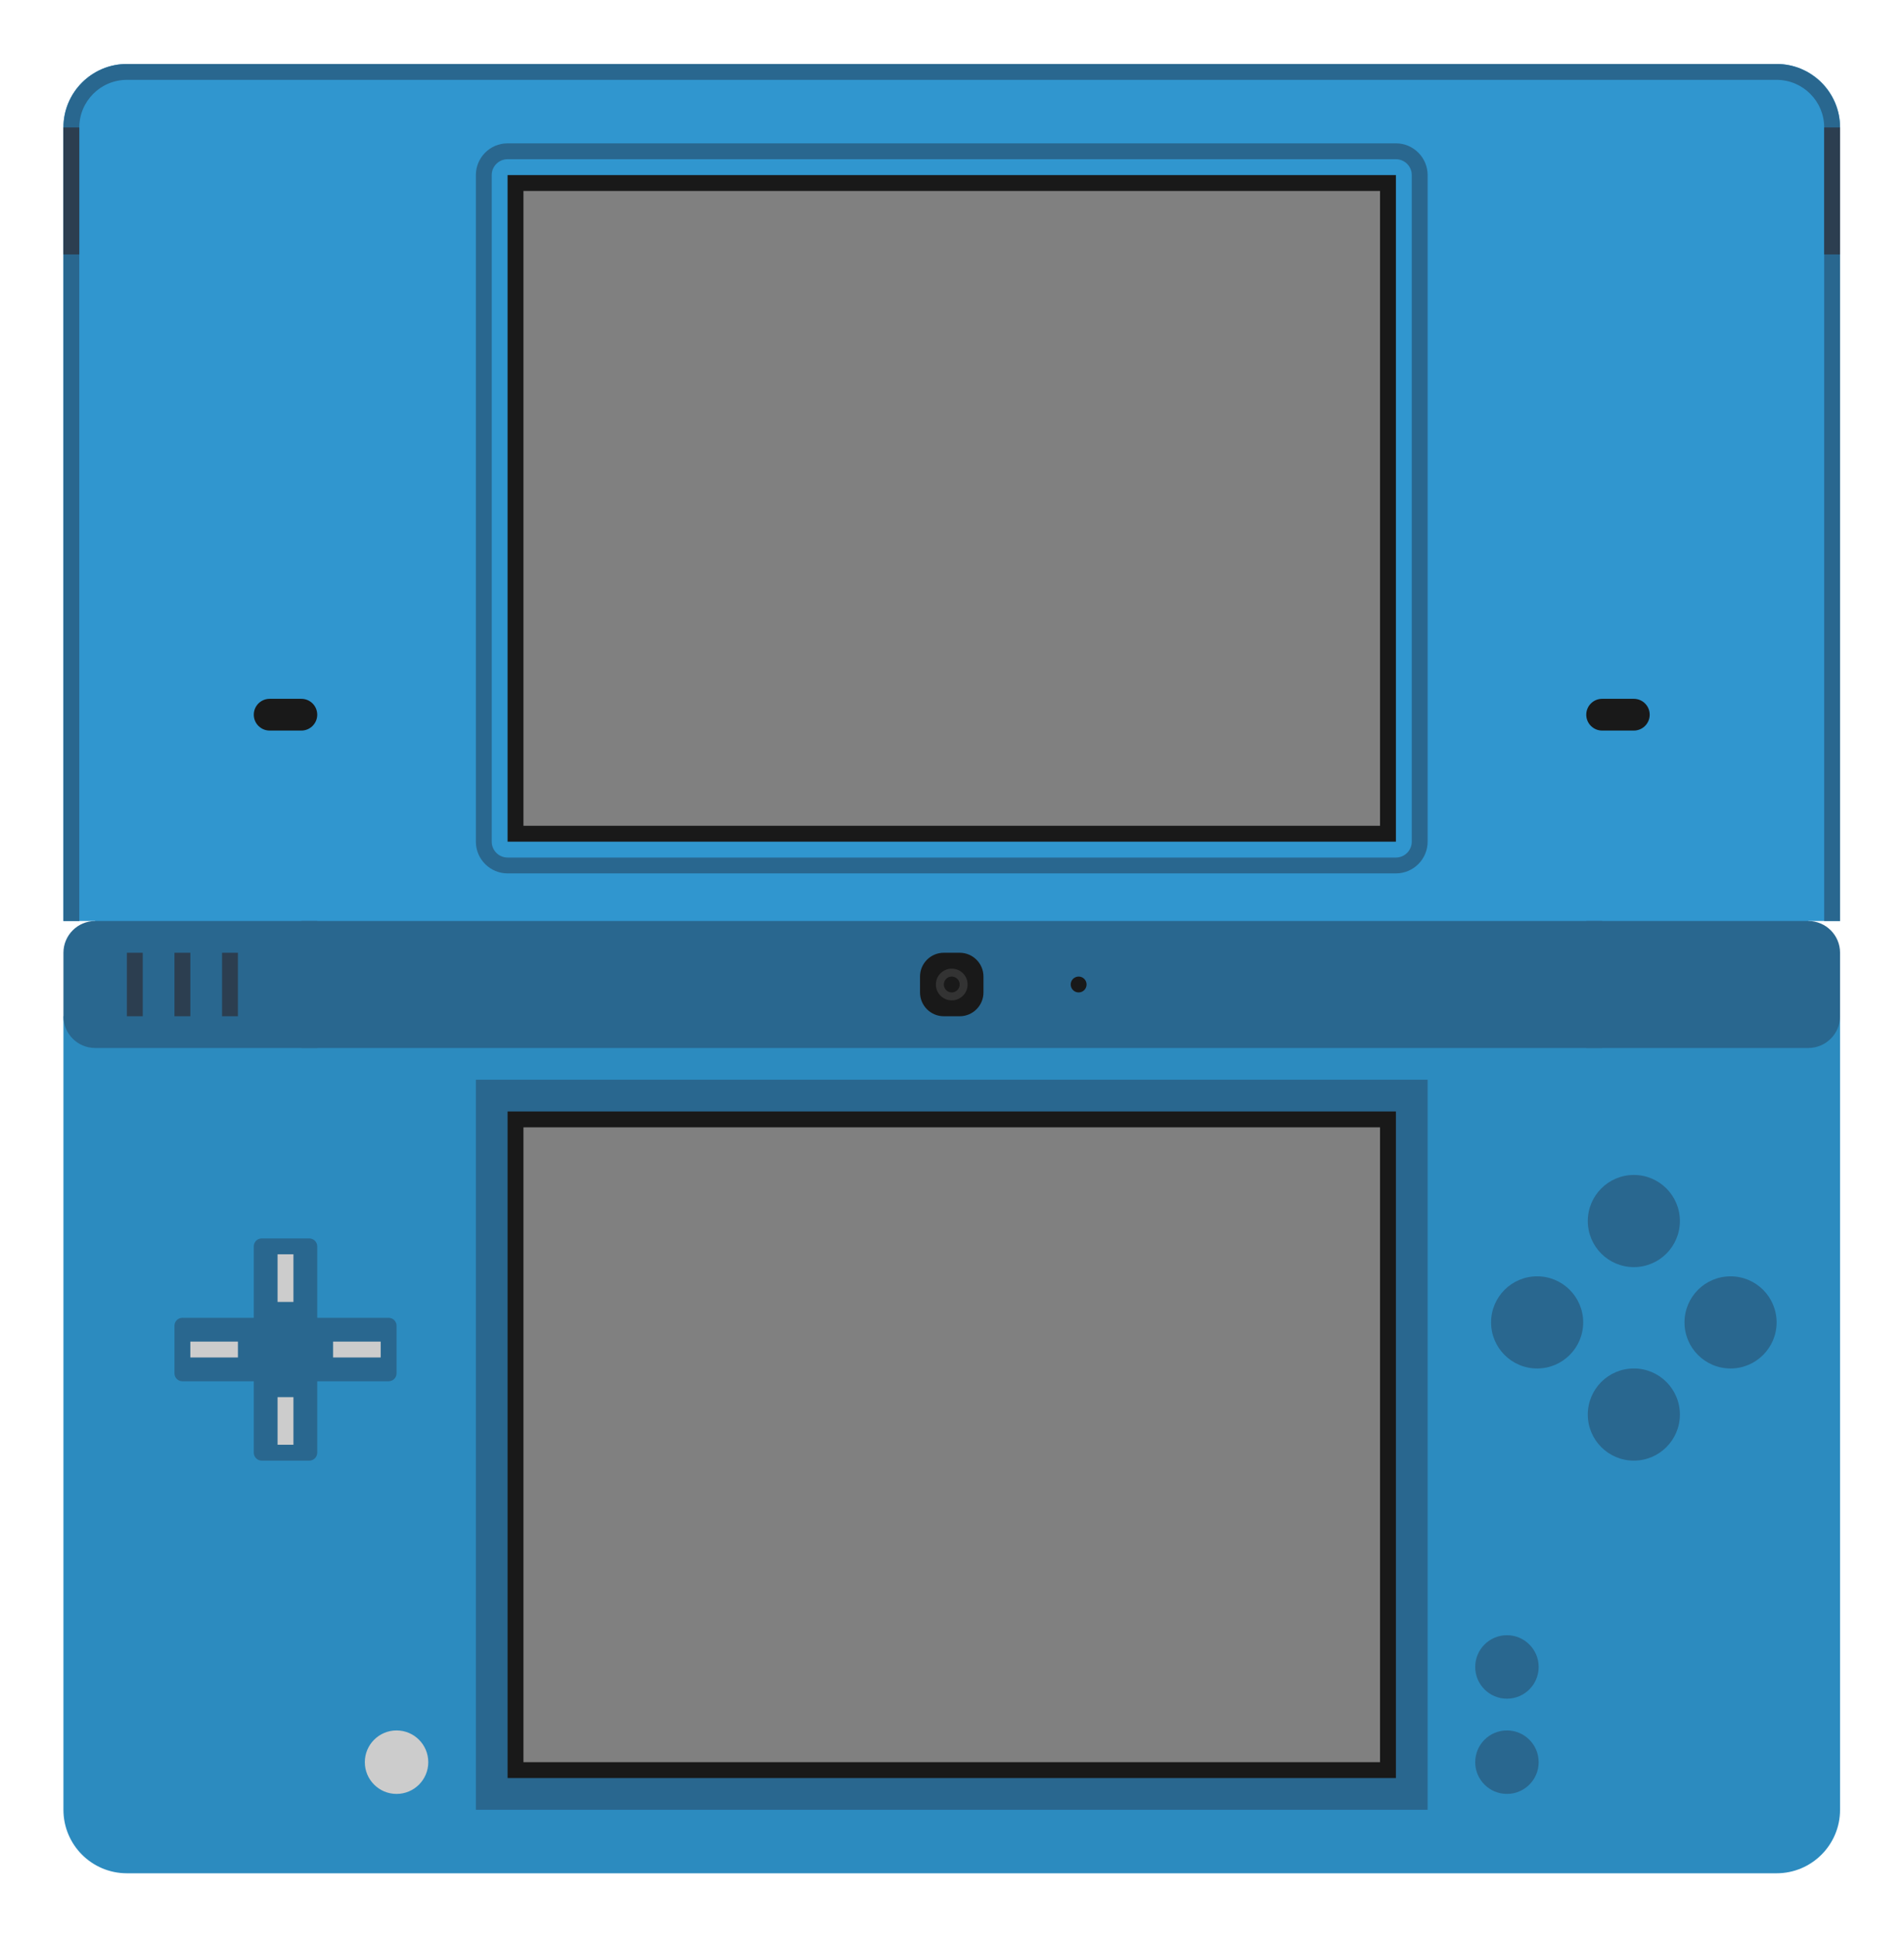 <?xml version="1.0" encoding="UTF-8" standalone="no"?>
<svg
   xmlns:dc="http://purl.org/dc/elements/1.1/"
   xmlns:cc="http://creativecommons.org/ns#"
   xmlns:rdf="http://www.w3.org/1999/02/22-rdf-syntax-ns#"
   xmlns:svg="http://www.w3.org/2000/svg"
   xmlns="http://www.w3.org/2000/svg"
   viewBox="0 0 320 325.333"
   height="325.333"
   width="320"
   xml:space="preserve"
   id="svg2"
   version="1.1"><defs
     id="defs6"><clipPath
       id="clipPath18"
       clipPathUnits="userSpaceOnUse"><path
         id="path16"
         d="M 0,256 H 256 V 0 H 0 Z" /></clipPath><clipPath
       id="clipPath26"
       clipPathUnits="userSpaceOnUse"><path
         id="path24"
         d="M 8,252 H 248 V 8 H 8 Z" /></clipPath></defs><g
     transform="matrix(1.333,0,0,-1.333,-10.667,336)"
     id="g10"><g
       id="g12"><g
         clip-path="url(#clipPath18)"
         id="g14"><g
           id="g20"><g
             id="g22" /><g
             id="g34"><g
               style="opacity:0.5"
               id="g32"
               clip-path="url(#clipPath26)"><g
                 id="g30"
                 transform="translate(232,252)"><path
                   id="path28"
                   style="fill:#ffffff;fill-opacity:1;fill-rule:nonzero;stroke:none"
                   d="m 0,0 h -208 c -8.822,0 -16,-7.178 -16,-16 v -16 -84 -8 -4 -100 c 0,-8.822 7.178,-16 16,-16 H 0 c 8.822,0 16,7.178 16,16 v 100 4 8 84 16 C 16,-7.178 8.822,0 0,0" /></g></g></g></g><g
           transform="translate(240,236)"
           id="g36"><path
             id="path38"
             style="fill:#3096cf;fill-opacity:1;fill-rule:nonzero;stroke:none"
             d="m 0,0 c 0,4.418 -3.582,8 -8,8 h -208 c -4.418,0 -8,-3.582 -8,-8 v -100 h 4 v -4 H -4 v 4 h 4 z" /></g><g
           transform="translate(232,16)"
           id="g40"><path
             id="path42"
             style="fill:#2c8bbf;fill-opacity:1;fill-rule:nonzero;stroke:none"
             d="m 0,0 h -208 c -4.418,0 -8,3.582 -8,8 V 108 H 8 V 8 C 8,3.582 4.418,0 0,0" /></g><path
           id="path44"
           style="fill:#29678f;fill-opacity:1;fill-rule:nonzero;stroke:none"
           d="M 188,24 H 68 v 92 h 120 z" /><path
           id="path46"
           style="fill:#191919;fill-opacity:1;fill-rule:nonzero;stroke:none"
           d="M 184,28 H 72 v 84 h 112 z" /><path
           id="path48"
           style="fill:#808080;fill-opacity:1;fill-rule:nonzero;stroke:none"
           d="M 182,30 H 74 v 80 h 108 z" /><g
           transform="translate(18,236)"
           id="g50"><path
             id="path52"
             style="fill:#29678f;fill-opacity:1;fill-rule:nonzero;stroke:none"
             d="m 0,0 c 0,3.309 2.691,6 6,6 h 208 c 3.309,0 6,-2.691 6,-6 v -100 h 2 V 0 c 0,4.418 -3.582,8 -8,8 H 6 C 1.582,8 -2,4.418 -2,0 v -100 h 2 z" /></g><g
           transform="translate(236,136)"
           id="g54"><path
             id="path56"
             style="fill:#29678f;fill-opacity:1;fill-rule:nonzero;stroke:none"
             d="m 0,0 h -216 c -2.209,0 -4,-1.791 -4,-4 v -8 c 0,-2.209 1.791,-4 4,-4 H 0 c 2.209,0 4,1.791 4,4 v 8 C 4,-1.791 2.209,0 0,0" /></g><path
           id="path58"
           style="fill:#2c3e50;fill-opacity:1;fill-rule:nonzero;stroke:none"
           d="m 18,220 h -2 v 16 h 2 z" /><path
           id="path60"
           style="fill:#2c3e50;fill-opacity:1;fill-rule:nonzero;stroke:none"
           d="m 240,220 h -2 v 16 h 2 z" /><path
           id="path62"
           style="fill:#191919;fill-opacity:1;fill-rule:nonzero;stroke:none"
           d="M 184,146 H 72 v 84 h 112 z" /><path
           id="path64"
           style="fill:#808080;fill-opacity:1;fill-rule:nonzero;stroke:none"
           d="M 182,148 H 74 v 80 h 108 z" /><g
           transform="translate(184,234)"
           id="g66"><path
             id="path68"
             style="fill:#29678f;fill-opacity:1;fill-rule:nonzero;stroke:none"
             d="m 0,0 h -112 c -2.206,0 -4,-1.794 -4,-4 v -84 c 0,-2.206 1.794,-4 4,-4 H 0 c 2.206,0 4,1.794 4,4 V -4 C 4,-1.794 2.206,0 0,0 m 0,-2 c 1.104,0 2,-0.896 2,-2 v -84 c 0,-1.104 -0.896,-2 -2,-2 h -112 c -1.104,0 -2,0.896 -2,2 v 84 c 0,1.104 0.896,2 2,2 H 0" /></g><g
           transform="translate(46,160)"
           id="g70"><path
             id="path72"
             style="fill:#191919;fill-opacity:1;fill-rule:nonzero;stroke:none"
             d="m 0,0 h -4 c -1.104,0 -2,0.896 -2,2 0,1.104 0.896,2 2,2 H 0 C 1.104,4 2,3.104 2,2 2,0.896 1.104,0 0,0" /></g><g
           transform="translate(214,160)"
           id="g74"><path
             id="path76"
             style="fill:#191919;fill-opacity:1;fill-rule:nonzero;stroke:none"
             d="m 0,0 h -4 c -1.104,0 -2,0.896 -2,2 0,1.104 0.896,2 2,2 H 0 C 1.104,4 2,3.104 2,2 2,0.896 1.104,0 0,0" /></g><path
           id="path78"
           style="fill:#29678f;fill-opacity:1;fill-rule:nonzero;stroke:none"
           d="m 48,120 h -2 v 16 h 2 z" /><path
           id="path80"
           style="fill:#29678f;fill-opacity:1;fill-rule:nonzero;stroke:none"
           d="m 210,120 h -2 v 16 h 2 z" /><g
           transform="translate(129,124)"
           id="g82"><path
             id="path84"
             style="fill:#191919;fill-opacity:1;fill-rule:nonzero;stroke:none"
             d="m 0,0 h -2 c -1.657,0 -3,1.343 -3,3 v 2 c 0,1.657 1.343,3 3,3 H 0 C 1.657,8 3,6.657 3,5 V 3 C 3,1.343 1.657,0 0,0" /></g><g
           transform="translate(130,128)"
           id="g86"><path
             id="path88"
             style="fill:#333333;fill-opacity:1;fill-rule:nonzero;stroke:none"
             d="m 0,0 c 0,-1.104 -0.896,-2 -2,-2 -1.104,0 -2,0.896 -2,2 0,1.104 0.896,2 2,2 1.104,0 2,-0.896 2,-2" /></g><g
           transform="translate(129,128)"
           id="g90"><path
             id="path92"
             style="fill:#191919;fill-opacity:1;fill-rule:nonzero;stroke:none"
             d="m 0,0 c 0,-0.552 -0.448,-1 -1,-1 -0.552,0 -1,0.448 -1,1 0,0.552 0.448,1 1,1 0.552,0 1,-0.448 1,-1" /></g><g
           transform="translate(145,128)"
           id="g94"><path
             id="path96"
             style="fill:#191919;fill-opacity:1;fill-rule:nonzero;stroke:none"
             d="m 0,0 c 0,-0.552 -0.447,-1 -1,-1 -0.553,0 -1,0.448 -1,1 0,0.552 0.447,1 1,1 0.553,0 1,-0.448 1,-1" /></g><path
           id="path98"
           style="fill:#2c3e50;fill-opacity:1;fill-rule:nonzero;stroke:none"
           d="m 38,124 h -2 v 8 h 2 z" /><path
           id="path100"
           style="fill:#2c3e50;fill-opacity:1;fill-rule:nonzero;stroke:none"
           d="m 32,124 h -2 v 8 h 2 z" /><path
           id="path102"
           style="fill:#2c3e50;fill-opacity:1;fill-rule:nonzero;stroke:none"
           d="m 26,124 h -2 v 8 h 2 z" /><g
           transform="translate(57,86)"
           id="g104"><path
             id="path106"
             style="fill:#29678f;fill-opacity:1;fill-rule:nonzero;stroke:none"
             d="m 0,0 h -9 v 9 c 0,0.553 -0.448,1 -1,1 h -6 c -0.552,0 -1,-0.447 -1,-1 V 0 h -9 c -0.552,0 -1,-0.447 -1,-1 v -6 c 0,-0.553 0.448,-1 1,-1 h 9 v -9 c 0,-0.553 0.448,-1 1,-1 h 6 c 0.552,0 1,0.447 1,1 v 9 h 9 c 0.552,0 1,0.447 1,1 v 6 C 1,-0.447 0.552,0 0,0" /></g><path
           id="path108"
           style="fill:#cccccc;fill-opacity:1;fill-rule:nonzero;stroke:none"
           d="m 43,94 h 2 v -6 h -2 z" /><path
           id="path110"
           style="fill:#cccccc;fill-opacity:1;fill-rule:nonzero;stroke:none"
           d="m 43,76 h 2 v -6 h -2 z" /><path
           id="path112"
           style="fill:#cccccc;fill-opacity:1;fill-rule:nonzero;stroke:none"
           d="m 56,81 h -6 v 2 h 6 z" /><path
           id="path114"
           style="fill:#cccccc;fill-opacity:1;fill-rule:nonzero;stroke:none"
           d="m 38,81 h -6 v 2 h 6 z" /><g
           transform="translate(219.807,98.193)"
           id="g116"><path
             id="path118"
             style="fill:#29678f;fill-opacity:1;fill-rule:nonzero;stroke:none"
             d="m 0,0 c 0,-3.207 -2.6,-5.807 -5.807,-5.807 -3.207,0 -5.806,2.6 -5.806,5.807 0,3.207 2.599,5.807 5.806,5.807 C -2.6,5.807 0,3.207 0,0" /></g><g
           transform="translate(219.807,73.807)"
           id="g120"><path
             id="path122"
             style="fill:#29678f;fill-opacity:1;fill-rule:nonzero;stroke:none"
             d="m 0,0 c 0,-3.207 -2.6,-5.807 -5.807,-5.807 -3.207,0 -5.806,2.6 -5.806,5.807 0,3.207 2.599,5.807 5.806,5.807 C -2.6,5.807 0,3.207 0,0" /></g><g
           transform="translate(226.193,79.613)"
           id="g124"><path
             id="path126"
             style="fill:#29678f;fill-opacity:1;fill-rule:nonzero;stroke:none"
             d="m 0,0 c -3.207,0 -5.807,2.6 -5.807,5.806 0,3.207 2.6,5.806 5.807,5.806 3.207,0 5.807,-2.599 5.807,-5.806 C 5.807,2.6 3.207,0 0,0" /></g><g
           transform="translate(201.807,79.613)"
           id="g128"><path
             id="path130"
             style="fill:#29678f;fill-opacity:1;fill-rule:nonzero;stroke:none"
             d="m 0,0 c -3.207,0 -5.807,2.6 -5.807,5.806 0,3.207 2.6,5.806 5.807,5.806 3.207,0 5.807,-2.599 5.807,-5.806 C 5.807,2.6 3.207,0 0,0" /></g><g
           transform="translate(202,42)"
           id="g132"><path
             id="path134"
             style="fill:#29678f;fill-opacity:1;fill-rule:nonzero;stroke:none"
             d="m 0,0 c 0,-2.209 -1.791,-4 -4,-4 -2.209,0 -4,1.791 -4,4 0,2.209 1.791,4 4,4 2.209,0 4,-1.791 4,-4" /></g><g
           transform="translate(202,30)"
           id="g136"><path
             id="path138"
             style="fill:#29678f;fill-opacity:1;fill-rule:nonzero;stroke:none"
             d="m 0,0 c 0,-2.209 -1.791,-4 -4,-4 -2.209,0 -4,1.791 -4,4 0,2.209 1.791,4 4,4 2.209,0 4,-1.791 4,-4" /></g><g
           transform="translate(62,30)"
           id="g140"><path
             id="path142"
             style="fill:#cccccc;fill-opacity:1;fill-rule:nonzero;stroke:none"
             d="m 0,0 c 0,-2.209 -1.791,-4 -4,-4 -2.209,0 -4,1.791 -4,4 0,2.209 1.791,4 4,4 2.209,0 4,-1.791 4,-4" /></g></g></g></g></svg>
